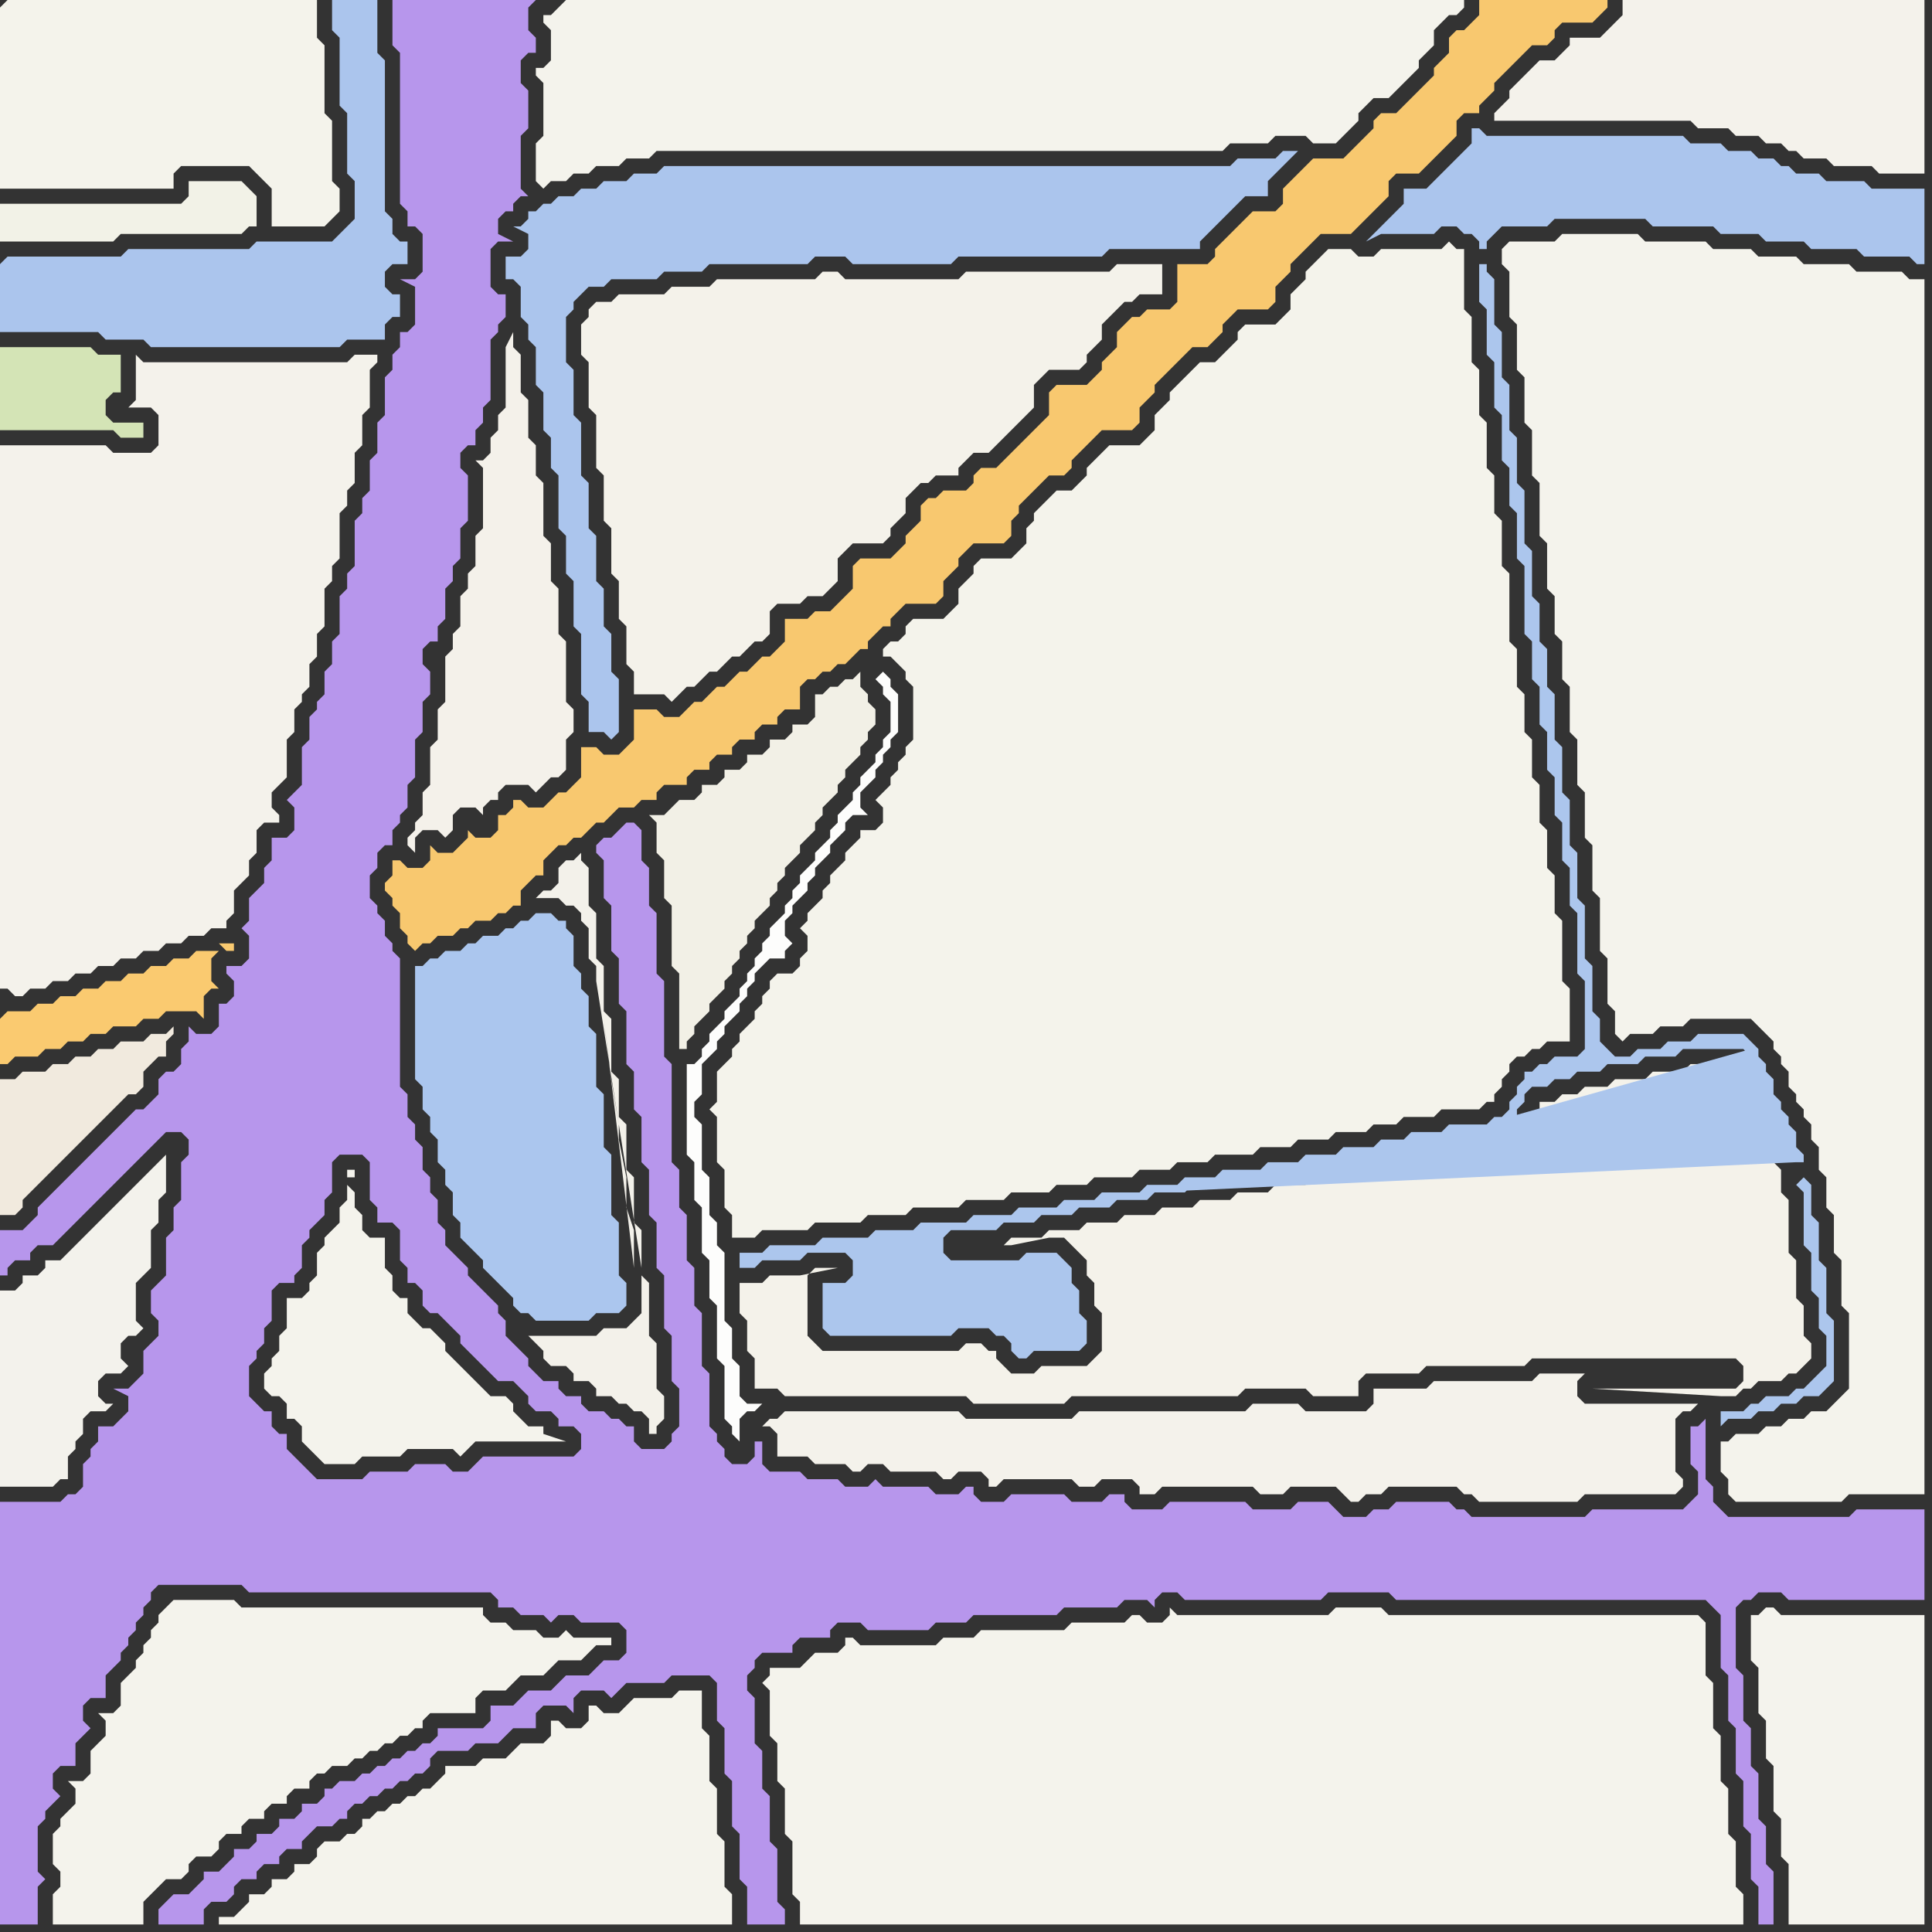 <svg width="256" height="256" xmlns="http://www.w3.org/2000/svg"><rect width="100%" height="100%" fill="#333333" stroke="none"/><script> 
var tempColor;
function hoverPath(evt){
obj = evt.target;
tempColor = obj.getAttribute("fill");
obj.setAttribute("fill","red");
//alert(tempColor);
//obj.setAttribute("stroke","red");}
function recoverPath(evt){
obj = evt.target;
obj.setAttribute("fill", tempColor);
//obj.setAttribute("stroke", tempColor);
}</script><path onmouseover="hoverPath(evt)" onmouseout="recoverPath(evt)" fill="rgb(244,242,235)" d="M  0,62l 0,69 1,0 1,1 1,0 1,-1 2,0 1,-1 2,0 1,-1 2,0 1,-1 2,0 1,-1 2,0 1,-1 2,0 1,-1 2,0 1,-1 2,0 1,-1 2,0 0,-1 1,-1 0,-3 1,-1 1,-1 0,-2 1,-1 0,-3 1,-1 2,0 0,-1 -1,-1 0,-2 1,-1 1,-1 0,-5 1,-1 0,-3 1,-1 0,-1 1,-1 0,-3 1,-1 0,-3 1,-1 0,-5 1,-1 0,-2 1,-1 0,-6 1,-1 0,-2 1,-1 0,-4 1,-1 0,-4 1,-1 0,-5 1,-1 0,-1 -3,0 -1,1 -27,0 -1,-1 0,6 -1,1 3,0 1,1 0,4 -1,1 -5,0 -1,-1 -14,0Z"/>
<path onmouseover="hoverPath(evt)" onmouseout="recoverPath(evt)" fill="rgb(171,198,238)" d="M  56,128l -1,0 0,15 1,1 0,3 1,1 0,2 1,1 0,3 1,1 0,2 1,1 0,3 1,1 0,2 1,1 1,1 1,1 0,1 1,1 1,1 1,1 1,1 0,1 1,1 1,0 1,1 7,0 1,-1 3,0 1,-1 0,-3 -1,-1 0,-7 -1,-1 0,-8 -1,-1 0,-7 -1,-1 0,-7 -1,-1 0,-4 -1,-1 0,-2 -1,-1 0,-4 -1,-1 0,-1 -1,0 -1,-1 -2,0 -1,1 -1,0 -1,1 -1,0 -1,1 -2,0 -1,1 -1,0 -1,1 -2,0 -1,1 -1,0 -1,1Z"/>
<path onmouseover="hoverPath(evt)" onmouseout="recoverPath(evt)" fill="rgb(244,241,234)" d="M  68,46l 0,-2 -1,2 0,8 -1,1 0,2 -1,1 0,2 -1,1 -1,0 1,1 0,8 -1,1 0,4 -1,1 0,2 -1,1 0,4 -1,1 0,2 -1,1 0,6 -1,1 0,4 -1,1 0,5 -1,1 0,3 -1,1 0,1 -1,1 0,1 1,1 0,-2 1,-1 2,0 1,1 1,-1 0,-2 1,-1 2,0 1,1 0,-1 1,-1 1,0 0,-1 1,-1 3,0 1,1 1,-1 0,0 1,-1 1,0 1,-1 0,-4 1,-1 0,-3 -1,-1 0,-8 -1,-1 0,-6 -1,-1 0,-5 -1,-1 0,-7 -1,-1 0,-4 -1,-1 0,-5 -1,-1 0,-5 -1,-1Z"/>
<path onmouseover="hoverPath(evt)" onmouseout="recoverPath(evt)" fill="rgb(171,197,237)" d="M  71,28l -1,0 0,1 -1,1 -1,0 2,1 0,2 -1,1 -2,0 0,3 1,0 1,1 0,4 1,1 0,2 1,1 0,5 1,1 0,5 1,1 0,4 1,1 0,7 1,1 0,5 1,1 0,6 1,1 0,8 1,1 0,4 2,0 1,1 1,-1 0,-7 -1,-1 0,-5 -1,-1 0,-5 -1,-1 0,-6 -1,-1 0,-6 -1,-1 0,-7 -1,-1 0,-6 -1,-1 0,-6 1,-1 0,-1 1,-1 1,-1 2,0 1,-1 6,0 1,-1 5,0 1,-1 13,0 1,-1 4,0 1,1 13,0 1,-1 19,0 1,-1 12,0 0,-1 1,-1 2,-2 1,-1 2,-2 3,0 0,-2 1,-1 1,-1 2,-2 -2,0 -1,1 -5,0 -1,1 -75,0 -1,1 -3,0 -1,1 -3,0 -1,1 -2,0 -1,1 -2,0 -1,1 -1,0 -1,1Z"/>
<path onmouseover="hoverPath(evt)" onmouseout="recoverPath(evt)" fill="rgb(244,243,236)" d="M  107,220l -1,1 -4,0 0,1 -1,1 1,1 0,6 1,1 0,5 1,1 0,6 1,1 0,7 1,1 0,3 125,0 0,-4 -1,-1 0,-6 -1,-1 0,-6 -1,-1 0,-6 -1,-1 0,-6 -1,-1 0,-7 -1,-1 -41,0 -1,-1 -6,0 -1,1 -20,0 -1,-1 0,1 -1,1 -2,0 -1,-1 -1,0 -1,1 -7,0 -1,1 -11,0 -1,1 -4,0 -1,1 -10,0 -1,-1 -1,0 0,1 -1,1 -3,0 -1,1Z"/>
<path onmouseover="hoverPath(evt)" onmouseout="recoverPath(evt)" fill="rgb(253,253,252)" d="M  116,90l 0,0 1,1 0,1 1,1 0,4 -1,1 0,1 -1,1 0,1 -1,1 -1,1 0,1 -1,1 0,1 -1,1 -1,1 0,1 -1,1 0,1 -1,1 -1,1 0,1 -1,1 -1,1 0,1 -1,1 0,1 -1,1 0,1 -1,1 -1,1 0,1 -1,1 0,1 -1,1 0,1 -1,1 0,1 -1,1 0,1 -1,1 -1,1 0,1 -1,1 -1,1 0,1 -1,1 0,1 -1,1 -1,0 0,12 1,1 0,5 1,1 0,6 1,1 0,5 1,1 0,7 1,1 0,7 1,1 0,1 1,1 0,-3 1,-1 1,0 1,-1 -2,0 -1,-1 0,-4 -1,-1 0,-4 -1,-1 0,-9 -1,-1 0,-3 -1,-1 0,-5 -1,-1 0,-6 -1,-1 0,-2 1,-1 0,-4 1,-1 1,-1 0,-1 1,-1 0,-1 1,-1 1,-1 0,-1 1,-1 0,-1 1,-1 0,-1 1,-1 1,-1 2,0 0,-1 1,-1 -1,-1 0,-2 1,-1 0,-1 1,-1 1,-1 0,-1 1,-1 0,-1 1,-1 1,-1 0,-1 1,-1 1,-1 0,-1 1,-1 2,0 -1,-1 0,-2 1,-1 1,-1 0,-1 1,-1 0,-1 1,-1 0,-1 1,-1 0,-5 -1,-1 0,-1 -1,-1 -1,1Z"/>
<path onmouseover="hoverPath(evt)" onmouseout="recoverPath(evt)" fill="rgb(244,243,235)" d="M  119,85l -1,0 -1,1 0,1 1,0 1,1 1,1 0,1 1,1 0,7 -1,1 0,1 -1,1 0,1 -1,1 0,1 -1,1 -1,1 1,1 0,2 -1,1 -2,0 0,1 -1,1 -1,1 0,1 -2,2 0,1 -1,1 0,1 -1,1 -1,1 0,1 -1,1 1,1 0,2 -1,1 0,1 -1,1 -2,0 -1,1 0,1 -1,1 0,1 -1,1 0,1 -1,1 -1,1 0,1 -1,1 0,1 -1,1 -1,1 0,4 -1,1 1,1 0,6 1,1 0,5 1,1 0,3 3,0 1,-1 6,0 1,-1 6,0 1,-1 5,0 1,-1 6,0 1,-1 5,0 1,-1 5,0 1,-1 4,0 1,-1 5,0 1,-1 4,0 1,-1 4,0 1,-1 5,0 1,-1 4,0 1,-1 4,0 1,-1 4,0 1,-1 3,0 1,-1 4,0 1,-1 5,0 1,-1 1,0 0,-1 1,-1 0,-1 1,-1 0,-1 1,-1 1,0 1,-1 1,0 1,-1 3,0 0,-7 -1,-1 0,-8 -1,-1 0,-5 -1,-1 0,-5 -1,-1 0,-5 -1,-1 0,-5 -1,-1 0,-5 -1,-1 0,-5 -1,-1 0,-9 -1,-1 0,-6 -1,-1 0,-5 -1,-1 0,-6 -1,-1 0,-6 -1,-1 0,-6 -1,-1 0,-8 -1,0 -1,-1 -1,1 -8,0 -1,1 -2,0 -1,-1 -3,0 -3,3 0,1 -1,1 -1,1 0,2 -2,2 -4,0 -1,1 0,1 -1,1 -2,2 -2,0 -2,2 -1,1 -1,1 0,1 -1,1 -1,1 0,2 -1,1 -1,1 -4,0 -1,1 -1,1 -1,1 0,1 -1,1 -1,1 -2,0 -1,1 -2,2 0,1 -1,1 0,2 -1,1 -1,1 -4,0 -1,1 0,1 -2,2 0,2 -2,2 -4,0 -1,1 0,1 -1,1Z"/>
<path onmouseover="hoverPath(evt)" onmouseout="recoverPath(evt)" fill="rgb(244,242,235)" d="M  207,7l 0,0 -1,1 -2,0 -1,1 -1,1 -1,1 -1,1 0,1 -1,1 -1,1 0,1 26,0 1,1 4,0 1,1 3,0 1,1 2,0 1,1 1,0 1,1 3,0 1,1 5,0 1,1 6,0 0,-23 -40,0 0,2 -1,1 -1,1 -1,1 -4,0 0,1 -1,1Z"/>
<path onmouseover="hoverPath(evt)" onmouseout="recoverPath(evt)" fill="rgb(244,243,237)" d="M  232,214l 0,6 1,1 0,6 1,1 0,5 1,1 0,6 1,1 0,5 1,1 0,8 18,0 0,-41 -19,0 -1,-1 -1,0 -1,1Z"/>
<path onmouseover="hoverPath(evt)" onmouseout="recoverPath(evt)" fill="rgb(244,243,235)" d="M  0,1l 0,24 23,0 0,-2 1,-1 9,0 1,1 1,1 1,1 0,5 7,0 1,-1 0,0 1,-1 0,-3 -1,-1 0,-8 -1,-1 0,-9 -1,-1 0,-5 -41,0 -1,1Z"/>
<path onmouseover="hoverPath(evt)" onmouseout="recoverPath(evt)" fill="rgb(171,197,237)" d="M  0,35l 0,9 13,0 1,1 5,0 1,1 25,0 1,-1 5,0 0,-2 1,-1 1,0 0,-3 -1,0 -1,-1 0,-2 1,-1 2,0 0,-3 -1,0 -1,-1 0,-2 -1,-1 0,-20 -1,-1 0,-7 -6,0 0,4 1,1 0,9 1,1 0,8 1,1 0,5 -1,1 -2,2 -10,0 -1,1 -16,0 -1,1 -15,0 -1,1Z"/>
<path onmouseover="hoverPath(evt)" onmouseout="recoverPath(evt)" fill="rgb(212,228,182)" d="M  0,49l 0,8 15,0 1,1 3,0 0,-2 -4,0 -1,-1 0,-2 1,-1 1,0 0,-5 -3,0 -1,-1 -12,0Z"/>
<path onmouseover="hoverPath(evt)" onmouseout="recoverPath(evt)" fill="rgb(250,202,112)" d="M  0,135l 0,6 1,0 1,-1 3,0 1,-1 2,0 1,-1 2,0 1,-1 2,0 1,-1 3,0 1,-1 2,0 1,-1 4,0 1,1 0,-3 1,-1 1,0 -1,-1 0,-3 1,-1 -3,0 -1,1 -2,0 -1,1 -2,0 -1,1 -2,0 -1,1 -2,0 -1,1 -2,0 -1,1 -2,0 -1,1 -2,0 -1,1 -3,0 -1,1 29,-10 1,1 1,0 0,-1 -2,0 -29,10Z"/>
<path onmouseover="hoverPath(evt)" onmouseout="recoverPath(evt)" fill="rgb(241,234,222)" d="M  0,145l 0,16 2,0 1,-1 0,-1 1,-1 1,-1 1,-1 1,-1 1,-1 1,-1 4,-4 1,-1 2,-2 1,-1 1,0 1,-1 0,-2 1,-1 1,-1 1,0 0,-2 1,-1 0,-1 -1,1 -2,0 -1,1 -3,0 -1,1 -2,0 -1,1 -2,0 -1,1 -2,0 -1,1 -3,0 -1,1 -2,0Z"/>
<path onmouseover="hoverPath(evt)" onmouseout="recoverPath(evt)" fill="rgb(243,242,236)" d="M  2,171l -2,0 0,26 7,0 1,-1 1,0 0,-3 1,-1 0,-1 1,-1 0,-2 1,-1 2,0 1,-1 -1,0 -1,-1 0,-2 1,-1 2,0 1,-1 -1,-1 0,-2 1,-1 1,0 1,-1 -1,-1 0,-5 1,-1 1,-1 0,-5 1,-1 0,-3 1,-1 0,-5 1,-1 -2,2 0,0 -1,1 -1,1 -1,1 -1,1 -1,1 -1,1 -2,2 -1,1 -1,1 -1,1 -1,1 -1,1 -2,0 0,1 -1,1 -2,0 0,1 -1,1Z"/>
<path onmouseover="hoverPath(evt)" onmouseout="recoverPath(evt)" fill="rgb(242,242,231)" d="M  19,31l 13,0 1,-1 1,0 0,-4 -1,-1 0,0 -1,-1 -7,0 0,2 -1,1 -24,0 0,5 15,0 1,-1Z"/>
<path onmouseover="hoverPath(evt)" onmouseout="recoverPath(evt)" fill="rgb(244,243,236)" d="M  22,213l 0,0 -1,1 0,1 -1,1 0,1 -1,1 0,1 -1,1 0,1 -1,1 -1,1 0,3 -1,1 -2,0 1,1 0,2 -1,1 -1,1 0,3 -1,1 -2,0 1,1 0,2 -1,1 -1,1 0,1 -1,1 0,4 1,1 0,2 -1,1 0,4 12,0 0,-3 2,-2 1,-1 2,0 1,-1 0,-1 1,-1 2,0 1,-1 0,-1 1,-1 2,0 0,-1 1,-1 2,0 0,-1 1,-1 2,0 0,-1 1,-1 2,0 0,-1 1,-1 1,0 1,-1 2,0 1,-1 1,0 1,-1 1,0 1,-1 1,0 1,-1 1,0 1,-1 1,0 0,-1 1,-1 6,0 0,-2 1,-1 3,0 1,-1 1,-1 3,0 1,-1 1,-1 3,0 1,-1 1,-1 2,0 0,-1 -5,0 -1,-1 -1,1 -2,0 -1,-1 -3,0 -1,-1 -2,0 -1,-1 0,-1 -32,0 -1,-1 -8,0 -1,1Z"/>
<path onmouseover="hoverPath(evt)" onmouseout="recoverPath(evt)" fill="rgb(183,150,236)" d="M  21,253l 0,2 6,0 0,-2 1,-1 2,0 1,-1 0,-1 1,-1 2,0 0,-1 1,-1 2,0 0,-1 1,-1 2,0 0,-1 1,-1 1,-1 2,0 1,-1 1,0 0,-1 1,-1 1,0 1,-1 1,0 1,-1 1,0 1,-1 1,0 1,-1 1,0 1,-1 0,-1 1,-1 4,0 1,-1 3,0 1,-1 1,-1 3,0 0,-2 1,-1 3,0 1,1 0,-2 1,-1 3,0 1,1 1,-1 0,0 1,-1 5,0 1,-1 5,0 1,1 0,5 1,1 0,6 1,1 0,6 1,1 0,6 1,1 0,5 5,0 0,-2 -1,-1 0,-7 -1,-1 0,-6 -1,-1 0,-5 -1,-1 0,-6 -1,-1 0,-2 1,-1 0,-1 1,-1 4,0 0,-1 1,-1 4,0 0,-1 1,-1 3,0 1,1 8,0 1,-1 4,0 1,-1 11,0 1,-1 7,0 1,-1 3,0 1,1 0,-1 1,-1 2,0 1,1 18,0 1,-1 8,0 1,1 41,0 1,1 1,1 0,7 1,1 0,6 1,1 0,6 1,1 0,6 1,1 0,6 1,1 0,5 2,0 0,-7 -1,-1 0,-5 -1,-1 0,-6 -1,-1 0,-5 -1,-1 0,-6 -1,-1 0,-8 1,-1 1,0 1,-1 3,0 1,1 18,0 0,-12 -9,0 -1,1 -16,0 -1,-1 -1,-1 0,-2 -1,-1 0,-8 -1,1 -1,0 0,5 1,1 0,3 -1,1 -1,1 -12,0 -1,1 -15,0 -1,-1 -1,0 -1,-1 -7,0 -1,1 -2,0 -1,1 -3,0 -1,-1 -1,-1 -4,0 -1,1 -5,0 -1,-1 -10,0 -1,1 -4,0 -1,-1 0,-1 -2,0 -1,1 -4,0 -1,-1 -7,0 -1,1 -3,0 -1,-1 0,-1 -1,0 -1,1 -3,0 -1,-1 -6,0 -1,-1 -1,1 -3,0 -1,-1 -4,0 -1,-1 -4,0 -1,-1 0,-3 -1,0 0,2 -1,1 -2,0 -1,-1 0,-1 -1,-1 0,-1 -1,-1 0,-7 -1,-1 0,-7 -1,-1 0,-5 -1,-1 0,-6 -1,-1 0,-5 -1,-1 0,-13 -1,-1 0,-10 -1,-1 0,-8 -1,-1 0,-5 -1,-1 0,-4 -1,-1 -1,0 -1,1 -1,1 -1,0 -1,1 0,1 1,1 0,5 1,1 0,6 1,1 0,6 1,1 0,7 1,1 0,5 1,1 0,6 1,1 0,6 1,1 0,6 1,1 0,7 1,1 0,6 1,1 0,5 -1,1 0,1 -1,1 -3,0 -1,-1 0,-2 -1,0 -1,-1 -1,0 -1,-1 -2,0 -1,-1 0,-1 -2,0 -1,-1 0,-1 -2,0 -1,-1 -1,-1 0,-1 -1,-1 -1,-1 -1,-1 0,-2 -1,-1 0,-1 -1,-1 -1,-1 -1,-1 -1,-1 0,-1 -1,-1 -1,-1 -1,-1 0,-2 -1,-1 0,-3 -1,-1 0,-2 -1,-1 0,-3 -1,-1 0,-2 -1,-1 0,-3 -1,-1 0,-17 -1,-1 0,-1 -1,-1 0,-2 -1,-1 0,-1 -1,-1 0,-3 1,-1 0,-2 1,-1 1,0 0,-2 1,-1 0,-1 1,-1 0,-3 1,-1 0,-5 1,-1 0,-4 1,-1 0,-3 -1,-1 0,-2 1,-1 1,0 0,-2 1,-1 0,-4 1,-1 0,-2 1,-1 0,-4 1,-1 0,-6 -1,-1 0,-2 1,-1 1,0 0,-2 1,-1 0,-2 1,-1 0,-8 1,-1 0,-1 1,-1 0,-3 -1,0 -1,-1 0,-5 1,-1 2,0 -2,-1 0,-2 1,-1 1,0 0,-1 1,-1 1,0 -1,-1 0,-7 1,-1 0,-5 -1,-1 0,-3 1,-1 1,0 0,-2 -1,-1 0,-3 1,-1 -19,0 0,6 1,1 0,20 1,1 0,2 1,0 1,1 0,5 -1,1 -2,0 2,1 0,5 -1,1 -1,0 0,2 -1,1 0,2 -1,1 0,5 -1,1 0,4 -1,1 0,4 -1,1 0,2 -1,1 0,6 -1,1 0,2 -1,1 0,5 -1,1 0,3 -1,1 0,3 -1,1 0,1 -1,1 0,3 -1,1 0,5 -1,1 -1,1 1,1 0,3 -1,1 -2,0 0,3 -1,1 0,2 -2,2 0,3 -1,1 1,1 0,3 -1,1 -2,0 0,1 1,1 0,2 -1,1 -1,0 0,3 -1,1 -2,0 -1,-1 0,2 -1,1 0,2 -1,1 -1,0 -1,1 0,2 -1,1 -1,1 -1,0 -1,1 -1,1 -1,1 -2,2 -1,1 -1,1 -1,1 -1,1 -4,4 0,1 -1,1 -1,1 -3,0 0,6 1,0 0,-1 1,-1 2,0 0,-1 1,-1 2,0 2,-2 1,-1 2,-2 1,-1 4,-4 1,-1 2,-2 1,-1 1,-1 2,0 1,1 0,2 -1,1 0,5 -1,1 0,3 -1,1 0,5 -1,1 -1,1 0,3 1,1 0,2 -1,1 -1,1 0,3 -1,1 -1,1 -2,0 2,1 0,2 -1,1 -1,1 -2,0 0,2 -1,1 0,1 -1,1 0,3 -1,1 -1,0 -1,1 -8,0 0,56 5,0 0,-5 1,-1 -1,-1 0,-6 1,-1 0,-1 1,-1 1,-1 -1,-1 0,-2 1,-1 2,0 0,-3 2,-2 -1,-1 0,-2 1,-1 2,0 0,-3 1,-1 1,-1 0,-1 1,-1 0,-1 1,-1 0,-1 1,-1 0,-1 1,-1 0,-1 1,-1 11,0 1,1 32,0 1,1 0,1 2,0 1,1 3,0 1,1 1,-1 2,0 1,1 5,0 1,1 0,3 -1,1 -2,0 -2,2 -3,0 -1,1 -1,1 -3,0 -1,1 -1,1 -3,0 0,2 -1,1 -6,0 0,1 -1,1 -1,0 -1,1 -1,0 -1,1 -1,0 -1,1 -1,0 -1,1 -1,0 -1,1 -2,0 -1,1 -1,0 0,1 -1,1 -2,0 0,1 -1,1 -2,0 0,1 -1,1 -2,0 0,1 -1,1 -2,0 0,1 -1,1 -1,1 -2,0 0,1 -1,1 -1,1 -2,0 -1,1 -1,1 47,-70 1,1 1,1 0,1 1,1 2,0 1,1 0,1 2,0 1,1 0,2 -1,1 -12,0 -1,1 -1,1 -2,0 -1,-1 -4,0 -1,1 -5,0 -1,1 -6,0 -1,-1 -1,-1 -1,-1 -1,-1 0,-2 -1,0 -1,-1 0,-2 -1,0 -1,-1 -1,-1 0,-4 1,-1 0,-1 1,-1 0,-2 1,-1 0,-4 1,-1 2,0 0,-1 1,-1 0,-3 1,-1 0,-1 1,-1 1,-1 0,-2 1,-1 0,-4 1,-1 3,0 1,1 0,5 1,1 0,2 2,0 1,1 0,4 1,1 0,2 1,0 1,1 0,2 1,1 1,0 1,1 1,1 1,1 0,1 1,1 1,1 1,1 1,1 1,1 2,0 -47,70Z"/>
<path onmouseover="hoverPath(evt)" onmouseout="recoverPath(evt)" fill="rgb(244,243,236)" d="M  32,253l 0,0 -1,1 -2,0 0,1 68,0 0,-4 -1,-1 0,-6 -1,-1 0,-6 -1,-1 0,-6 -1,-1 0,-5 -3,0 -1,1 -5,0 -1,1 -1,1 -2,0 -1,-1 -1,0 0,2 -1,1 -2,0 -1,-1 -1,0 0,2 -1,1 -3,0 -1,1 -1,1 -3,0 -1,1 -4,0 0,1 -1,1 -1,1 -1,0 -1,1 -1,0 -1,1 -1,0 -1,1 -1,0 -1,1 -1,0 0,1 -1,1 -1,0 -1,1 -2,0 -1,1 0,1 -1,1 -2,0 0,1 -1,1 -2,0 0,1 -1,1 -2,0 0,1 -1,1Z"/>
<path onmouseover="hoverPath(evt)" onmouseout="recoverPath(evt)" fill="rgb(244,243,236)" d="M  46,157l 0,2 -1,1 0,2 -1,1 -1,1 0,1 -1,1 0,3 -1,1 0,1 -1,1 -2,0 0,4 -1,1 0,2 -1,1 0,1 -1,1 0,2 1,1 1,0 1,1 0,2 1,0 1,1 0,2 1,1 1,1 1,1 4,0 1,-1 5,0 1,-1 6,0 1,1 1,-1 1,-1 12,0 -3,-1 0,-1 -2,0 -1,-1 -1,-1 0,-1 -1,-1 -2,0 -1,-1 -1,-1 -1,-1 -1,-1 -1,-1 -1,-1 0,-1 -1,-1 -1,-1 -1,0 -1,-1 -1,-1 0,-2 -1,0 -1,-1 0,-2 -1,-1 0,-4 -2,0 -1,-1 0,-2 -1,-1 0,-2 -1,-1 1,-1 0,-1 -1,0 0,1 1,0 -1,1Z"/>
<path onmouseover="hoverPath(evt)" onmouseout="recoverPath(evt)" fill="rgb(248,200,111)" d="M  55,115l -1,0 -1,-1 -1,0 0,2 -1,1 0,1 1,1 0,1 1,1 0,2 1,1 0,1 1,1 1,-1 1,0 1,-1 2,0 1,-1 1,0 1,-1 2,0 1,-1 1,0 1,-1 1,0 0,-2 1,-1 1,-1 1,0 0,-2 1,-1 1,-1 1,0 1,-1 1,0 1,-1 1,-1 1,0 1,-1 1,-1 2,0 1,-1 2,0 0,-1 1,-1 3,0 0,-1 1,-1 2,0 0,-1 1,-1 2,0 0,-1 1,-1 2,0 0,-1 1,-1 2,0 0,-1 1,-1 2,0 0,-3 1,-1 1,0 1,-1 1,0 1,-1 1,0 1,-1 1,-1 1,0 0,-1 1,-1 1,-1 1,0 0,-1 1,-1 1,-1 4,0 1,-1 0,-2 1,-1 1,-1 0,-1 1,-1 1,-1 4,0 1,-1 0,-2 1,-1 0,-1 1,-1 3,-3 2,0 1,-1 0,-1 1,-1 1,-1 1,-1 1,-1 4,0 1,-1 0,-2 1,-1 1,-1 0,-1 1,-1 1,-1 1,-1 1,-1 1,-1 2,0 1,-1 1,-1 0,-1 2,-2 4,0 1,-1 0,-2 1,-1 1,-1 0,-1 1,-1 2,-2 1,-1 4,0 1,-1 1,-1 1,-1 1,-1 1,-1 0,-2 1,-1 3,0 1,-1 1,-1 2,-2 1,-1 0,-2 1,-1 2,0 0,-1 1,-1 1,-1 0,-1 1,-1 1,-1 1,-1 1,-1 1,-1 2,0 1,-1 0,-1 1,-1 4,0 1,-1 1,-1 0,-1 -17,0 0,2 -1,1 -1,1 -1,0 -1,1 0,2 -1,1 -1,1 0,1 -1,1 -1,1 -1,1 -1,1 -1,1 -2,0 -1,1 0,1 -1,1 -1,1 -1,1 -1,1 -4,0 -1,1 -1,1 -1,1 -1,1 0,2 -1,1 -3,0 -1,1 -1,1 -1,1 -1,1 -1,1 0,1 -1,1 -4,0 0,5 -1,1 -3,0 -1,1 -1,0 -1,1 -1,1 0,2 -1,1 -1,1 0,1 -1,1 -1,1 -4,0 -1,1 0,3 -1,1 -1,1 -1,1 -1,1 -1,1 -1,1 -1,1 -2,0 -1,1 0,1 -1,1 -3,0 -1,1 -1,0 -1,1 0,2 -1,1 -1,1 0,1 -1,1 -1,1 -4,0 -1,1 0,3 -1,1 -1,1 -1,1 -2,0 -1,1 -3,0 0,3 -1,1 -1,1 -1,0 -2,2 -1,0 -1,1 -1,1 -1,0 -1,1 -1,1 -1,0 -1,1 -1,1 -2,0 -1,-1 -3,0 0,4 -1,1 -1,1 -2,0 -1,-1 -2,0 0,4 -1,1 -1,1 -1,0 -1,1 -1,1 -2,0 -1,-1 -1,0 0,1 -1,1 -1,0 0,2 -1,1 -2,0 -1,-1 0,1 -1,1 0,0 -1,1 -2,0 -1,-1 0,2 -1,1Z"/>
<path onmouseover="hoverPath(evt)" onmouseout="recoverPath(evt)" fill="rgb(244,243,236)" d="M  74,1l -1,1 -1,0 0,1 1,1 0,4 -1,1 -1,0 0,1 1,1 0,7 -1,1 0,5 1,1 1,-1 2,0 1,-1 2,0 1,-1 3,0 1,-1 3,0 1,-1 75,0 1,-1 5,0 1,-1 4,0 1,1 3,0 1,-1 1,-1 1,-1 0,-1 1,-1 1,-1 2,0 1,-1 1,-1 2,-2 0,-1 1,-1 1,-1 0,-2 1,-1 1,-1 1,0 1,-1 0,-1 -119,0 -1,1Z"/>
<path onmouseover="hoverPath(evt)" onmouseout="recoverPath(evt)" fill="rgb(244,242,234)" d="M  78,41l 0,1 -1,1 0,4 1,1 0,6 1,1 0,7 1,1 0,6 1,1 0,6 1,1 0,5 1,1 0,5 1,1 0,3 4,0 1,1 1,-1 0,0 1,-1 1,0 1,-1 1,-1 1,0 1,-1 1,-1 1,0 1,-1 1,-1 1,0 1,-1 0,-3 1,-1 3,0 1,-1 2,0 1,-1 1,-1 0,-3 1,-1 1,-1 4,0 1,-1 0,-1 1,-1 1,-1 0,-2 1,-1 1,-1 1,0 1,-1 3,0 0,-1 1,-1 1,-1 2,0 1,-1 1,-1 1,-1 1,-1 1,-1 1,-1 0,-3 1,-1 1,-1 4,0 1,-1 0,-1 1,-1 1,-1 0,-2 1,-1 1,-1 1,-1 1,0 1,-1 3,0 0,-4 -6,0 -1,1 -19,0 -1,1 -15,0 -1,-1 -2,0 -1,1 -13,0 -1,1 -5,0 -1,1 -6,0 -1,1 -2,0 -1,1Z"/>
<path onmouseover="hoverPath(evt)" onmouseout="recoverPath(evt)" fill="rgb(243,241,234)" d="M  85,169l 0,5 -1,1 -1,1 -3,0 -1,1 -9,0 -1,-1 2,2 0,0 1,1 0,1 1,1 2,0 1,1 0,1 2,0 1,1 0,1 2,0 1,1 1,0 1,1 1,0 1,1 0,2 1,0 0,-1 1,-1 0,-3 -1,-1 0,-6 -1,-1 0,-7 -1,-1 0,-6 -1,-1 0,-6 -1,-1 0,-6 -1,-1 0,-5 -1,-1 0,-7 -1,-1 0,-6 -1,-1 0,-6 -1,-1 0,-5 -1,-1 0,-1 -1,1 -1,0 -1,1 0,2 -1,1 -1,0 -1,1 3,0 1,1 1,0 1,1 0,1 1,1 0,4 1,1 0,2 6,38 0,1 -5,-34 1,8 1,6 0,2 1,5 0,4 1,3 0,5 -4,-33 5,34Z"/>
<path onmouseover="hoverPath(evt)" onmouseout="recoverPath(evt)" fill="rgb(242,240,230)" d="M  89,107l 0,0 -1,1 -2,0 1,1 0,4 1,1 0,5 1,1 0,8 1,1 0,10 1,0 0,-1 1,-1 0,-1 2,-2 0,-1 2,-2 0,-1 1,-1 0,-1 1,-1 0,-1 1,-1 0,-1 1,-1 0,-1 1,-1 1,-1 0,-1 1,-1 0,-1 1,-1 0,-1 1,-1 1,-1 0,-1 1,-1 1,-1 0,-1 1,-1 0,-1 1,-1 1,-1 0,-1 1,-1 0,-1 1,-1 1,-1 0,-1 1,-1 0,-1 1,-1 0,-2 -1,-1 0,-1 -1,-1 0,-2 1,-1 -2,2 -1,0 -1,1 -1,0 -1,1 -1,0 0,3 -1,1 -2,0 0,1 -1,1 -2,0 0,1 -1,1 -2,0 0,1 -1,1 -2,0 0,1 -1,1 -2,0 0,1 -1,1 -2,0 -1,1Z"/>
<path onmouseover="hoverPath(evt)" onmouseout="recoverPath(evt)" fill="rgb(244,242,234)" d="M  99,170l -1,0 0,4 1,1 0,4 1,1 0,4 3,0 1,1 24,0 1,1 12,0 1,-1 22,0 1,-1 8,0 1,1 6,0 0,-2 1,-1 7,0 1,-1 13,0 1,-1 27,0 1,1 0,2 -1,1 -19,0 17,1 2,0 1,-1 1,0 1,-1 3,0 1,-1 1,0 1,-1 1,-1 0,-2 -1,-1 0,-4 -1,-1 0,-5 -1,-1 0,-7 -1,-1 0,-3 -1,-1 0,-2 -1,-1 0,-3 -1,-1 -1,-1 0,-1 -1,-1 0,-1 -1,-1 0,-1 -6,0 -1,1 -4,0 -1,1 -4,0 -1,1 -3,0 -1,1 -2,0 -1,1 -2,0 0,1 -1,1 0,1 -1,1 -2,0 -1,1 -1,1 -4,0 -1,1 -4,0 -1,1 -4,0 -1,1 -4,0 -1,1 -4,0 -1,1 -4,0 -1,1 -4,0 -1,1 -4,0 -1,1 -4,0 -1,1 -4,0 -1,1 -4,0 -1,1 -4,0 -1,1 -4,0 -1,1 1,0 5,-1 2,0 1,1 1,1 1,1 0,2 1,1 0,3 1,1 0,5 -1,1 -1,1 -6,0 -1,1 -3,0 -1,-1 -1,-1 0,-1 -1,0 -1,-1 -2,0 -1,1 -18,0 -1,-1 -1,-1 0,-8 1,-1 3,0 -5,1 -4,0 -1,1Z"/>
<path onmouseover="hoverPath(evt)" onmouseout="recoverPath(evt)" fill="rgb(244,242,235)" d="M  103,191l 0,2 4,0 1,1 4,0 1,1 1,0 1,-1 2,0 1,1 6,0 1,1 1,0 1,-1 3,0 1,1 0,1 1,0 1,-1 9,0 1,1 2,0 1,-1 4,0 1,1 0,1 2,0 1,-1 12,0 1,1 3,0 1,-1 6,0 1,1 1,1 1,0 1,-1 2,0 1,-1 9,0 1,1 1,0 1,1 13,0 1,-1 12,0 1,-1 0,-1 -1,-1 0,-7 1,-1 1,0 1,-1 -15,0 -1,-1 0,-2 1,-1 -6,0 -1,1 -13,0 -1,1 -7,0 0,2 -1,1 -8,0 -1,-1 -6,0 -1,1 -22,0 -1,1 -14,0 -1,-1 -23,0 -1,1 -1,0 -1,1 1,0 1,1Z"/>
<path onmouseover="hoverPath(evt)" onmouseout="recoverPath(evt)" fill="rgb(171,197,237)" d="M  184,29l -1,1 -1,1 -1,1 2,-1 7,0 1,-1 2,0 1,1 1,0 1,1 0,1 1,0 0,-1 1,-1 1,-1 6,0 1,-1 12,0 1,1 8,0 1,1 5,0 1,1 5,0 1,1 6,0 1,1 6,0 1,1 1,0 0,-10 -7,0 -1,-1 -5,0 -1,-1 -3,0 -1,-1 -1,0 -1,-1 -2,0 -1,-1 -3,0 -1,-1 -4,0 -1,-1 -26,0 -1,-1 -1,0 0,2 -1,1 -1,1 -1,1 -1,1 -1,1 -1,1 -3,0 0,2 -1,1 -1,1Z"/>
<path onmouseover="hoverPath(evt)" onmouseout="recoverPath(evt)" fill="rgb(244,243,236)" d="M  229,191l -1,0 0,4 1,1 0,2 1,1 14,0 1,-1 10,0 0,-161 -2,0 -1,-1 -6,0 -1,-1 -6,0 -1,-1 -5,0 -1,-1 -5,0 -1,-1 -8,0 -1,-1 -10,0 -1,1 -6,0 -1,1 0,2 1,1 0,6 1,1 0,6 1,1 0,6 1,1 0,6 1,1 0,7 1,1 0,6 1,1 0,5 1,1 0,5 1,1 0,6 1,1 0,6 1,1 0,6 1,1 0,6 1,1 0,7 1,1 0,6 1,1 0,3 1,1 1,-1 3,0 1,-1 3,0 1,-1 8,0 1,1 1,1 1,1 0,1 1,1 0,1 1,1 0,2 1,1 0,1 1,1 0,1 1,1 0,2 1,1 0,3 1,1 0,4 1,1 0,5 1,1 0,6 1,1 0,10 -1,1 -1,1 -1,1 -2,0 -1,1 -2,0 -1,1 -2,0 -1,1 -3,0 -1,1Z"/>
<path onmouseover="hoverPath(evt)" onmouseout="recoverPath(evt)" fill="rgb(172,198,237)" d="M  238,157l 0,0 1,1 0,7 1,1 0,5 1,1 0,4 1,1 0,4 -1,1 -1,1 -1,1 -1,0 -1,1 -3,0 -1,1 -1,0 -1,1 -3,0 0,2 1,-1 3,0 1,-1 2,0 1,-1 2,0 1,-1 2,0 1,-1 1,-1 0,-8 -1,-1 0,-6 -1,-1 0,-5 -1,-1 0,-4 -1,-1 -1,1 0,-3 1,0 0,-1 -1,-1 0,-2 -1,-1 0,-1 -1,-1 0,-1 -1,-1 0,-2 -1,-1 0,-1 -1,-1 0,-1 -1,-1 -1,-1 -6,0 -1,1 -3,0 -1,1 -3,0 -1,1 -2,0 -1,-1 -1,-1 0,-3 -1,-1 0,-6 -1,-1 0,-7 -1,-1 0,-6 -1,-1 0,-6 -1,-1 0,-6 -1,-1 0,-6 -1,-1 0,-5 -1,-1 0,-5 -1,-1 0,-6 -1,-1 0,-7 -1,-1 0,-6 -1,-1 0,-6 -1,-1 0,-6 -1,-1 0,-6 -1,-1 0,-1 -1,0 0,5 1,1 0,6 1,1 0,6 1,1 0,6 1,1 0,5 1,1 0,6 1,1 0,9 1,1 0,5 1,1 0,5 1,1 0,5 1,1 0,5 1,1 0,5 1,1 0,5 1,1 0,8 1,1 0,9 -1,1 -3,0 -1,1 -1,0 -1,1 -1,0 0,1 -1,1 0,1 -1,1 0,1 -1,1 -1,0 -1,1 -5,0 -1,1 -4,0 -1,1 -3,0 -1,1 -4,0 -1,1 -4,0 -1,1 -4,0 -1,1 -5,0 -1,1 -4,0 -1,1 -4,0 -1,1 -5,0 -1,1 -4,0 -1,1 -5,0 -1,1 -5,0 -1,1 -6,0 -1,1 -5,0 -1,1 -6,0 -1,1 -6,0 -1,1 -3,0 0,2 2,0 1,-1 5,0 1,-1 5,0 1,1 0,2 -1,1 -3,0 0,6 1,1 16,0 1,-1 4,0 1,1 1,0 1,1 0,1 1,1 1,0 1,-1 6,0 1,-1 0,-3 -1,-1 0,-3 -1,-1 0,-2 -1,-1 -1,-1 -4,0 -1,1 -9,0 -1,-1 0,-2 1,-1 6,0 1,-1 4,0 1,-1 4,0 1,-1 4,0 1,-1 4,0 1,-1 4,0 1,-1 4,0 1,-1 4,0 1,-1 4,0 1,-1 4,0 1,-1 4,0 1,-1 4,0 1,-1 4,0 1,-1 4,0 1,-1 -6,1 -30,6 -5,1 -5,1 86,-4 0,3 -38,-9 1,0 0,-1 1,-1 0,-1 1,-1 2,0 1,-1 2,0 1,-1 3,0 1,-1 4,0 1,-1 4,0 1,-1 8,0 1,1 0,1 1,1 0,1 1,1 0,1 1,1 -1,-3 -1,-2 -1,-2 -32,9 38,9 -2,-9 0,2 1,1 0,2 1,0 -1,-3 -1,-2 2,9Z"/>
</svg>